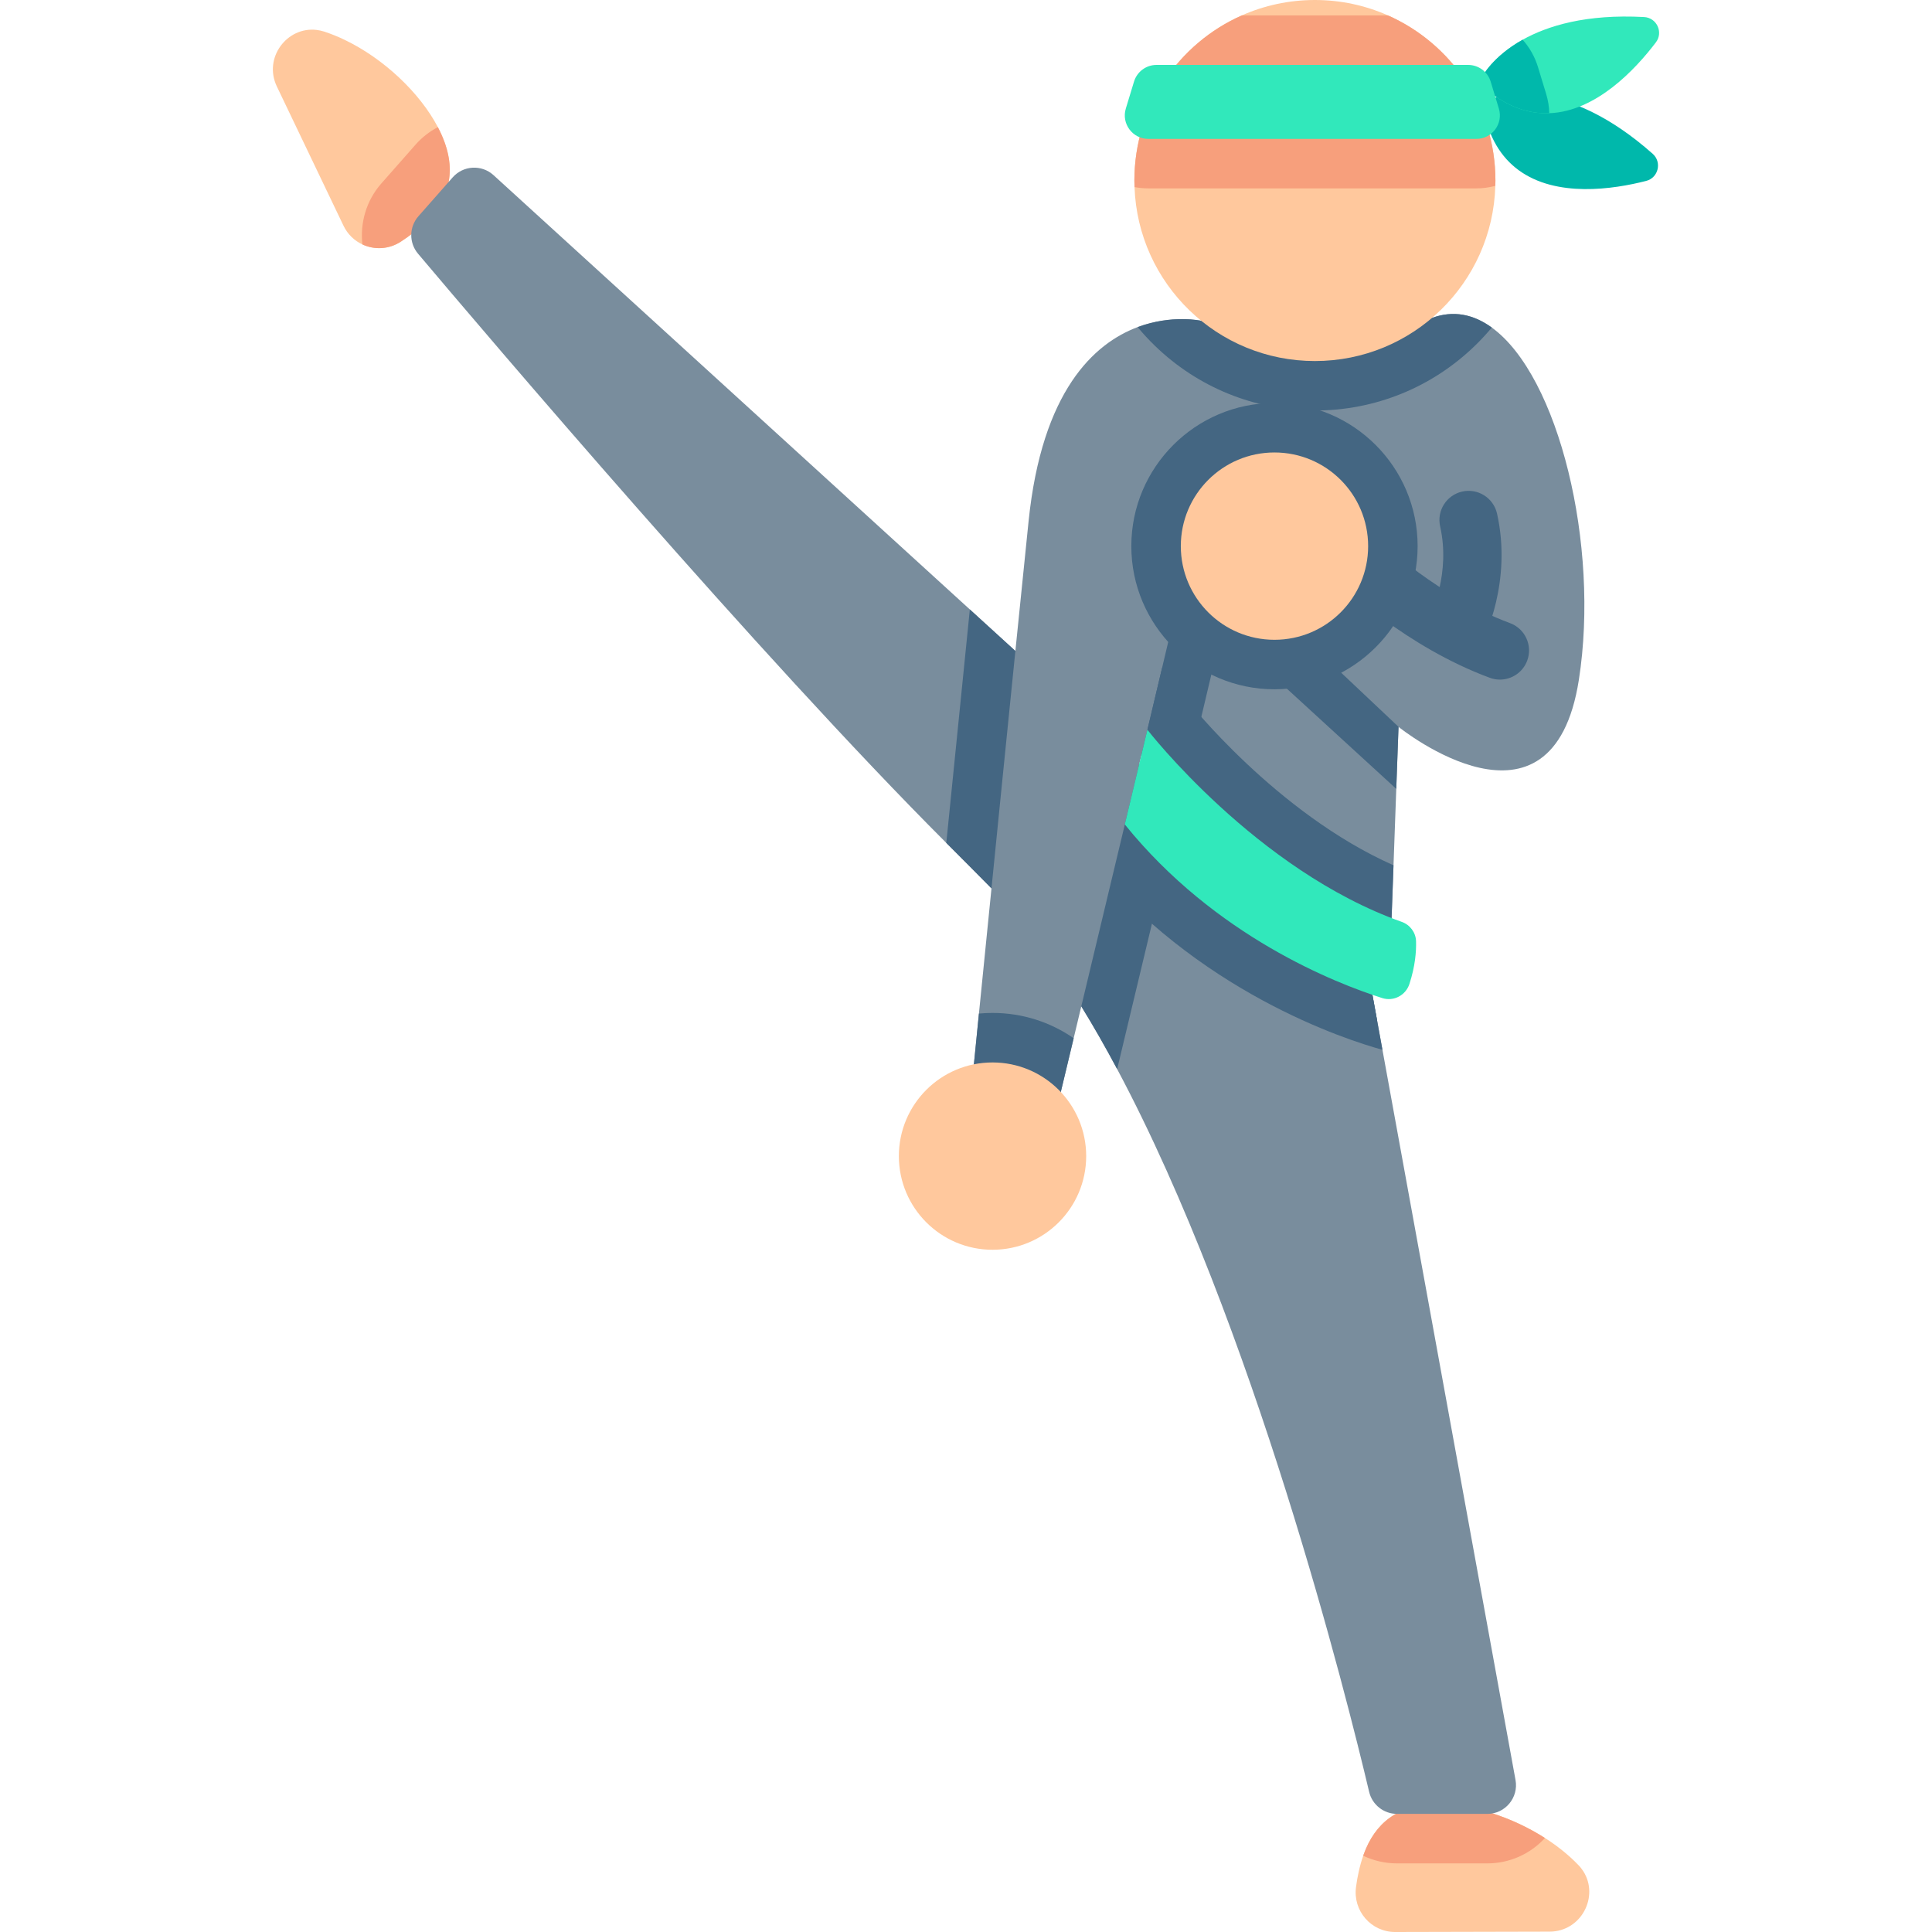 <?xml version="1.0" encoding="iso-8859-1"?>
<!-- Generator: Adobe Illustrator 19.0.0, SVG Export Plug-In . SVG Version: 6.00 Build 0)  -->
<svg version="1.1" id="Capa_1" xmlns="http://www.w3.org/2000/svg" xmlns:xlink="http://www.w3.org/1999/xlink" x="0px" y="0px"
	 viewBox="0 0 512 512" style="enable-background:new 0 0 512 512;" xml:space="preserve">
<path style="fill:#00B8AB;" d="M437.981,40.759c2.502,2.219,1.512,6.353-1.727,7.183c-8.751,2.243-23.807,4.487-33.807-2.855
	c-4.529-3.32-8.023-8.594-9.424-16.728l1.509-1.9c0,0,5.409-2.489,14.493-1.019C416.507,26.657,426.483,30.559,437.981,40.759z"/>
<path style="fill:#31E8BB;" d="M435.719,4.52c3.339,0.183,5.135,4.035,3.114,6.7c-5.46,7.198-15.856,18.316-28.253,18.784
	c-5.612,0.216-11.627-1.743-17.782-7.242v-2.426c0,0,2.689-5.312,10.718-9.809C410.132,6.827,420.372,3.68,435.719,4.52z"/>
<path style="fill:#00B8AB;" d="M410.579,30.004c-5.612,0.216-11.627-1.743-17.782-7.242v-2.426c0,0,2.689-5.312,10.718-9.809
	c1.827,2.042,3.232,4.506,4.075,7.279l2.173,7.139C410.261,26.603,410.533,28.299,410.579,30.004z"/>
<path style="fill:#FFC89D;" d="M113.248,58.372c-1.087,1.134-2.323,2.211-3.654,3.26c-1.031,0.815-2.136,1.602-3.298,2.361
	c-3.195,2.127-7.073,2.267-10.249,0.787c-2.108-0.974-3.916-2.67-5.012-4.956L73.366,22.912c-3.635-7.607,2.717-15.927,10.549-14.98
	c0.656,0.084,1.349,0.225,2.042,0.45c1.808,0.6,3.607,1.321,5.387,2.183c10.371,4.975,19.927,14.034,24.696,23.131
	c0.206,0.394,0.403,0.787,0.59,1.18C121.333,44.713,119.197,52.236,113.248,58.372z"/>
<path style="fill:#F79F7C;" d="M116.63,34.876c4.703,9.837,2.567,17.36-3.382,23.496c-1.087,1.134-2.323,2.211-3.654,3.26
	c-1.031,0.815-2.136,1.602-3.298,2.361c-3.195,2.127-7.073,2.267-10.249,0.787c-0.665-5.696,1.012-11.617,5.003-16.151l9.069-10.287
	c1.696-1.921,3.701-3.485,5.921-4.647C116.246,34.089,116.443,34.482,116.63,34.876z"/>
<path style="fill:#FFC89D;" d="M410.664,511.906L369.742,512c-6.38,0.019-11.252-5.621-10.38-11.945
	c0.178-1.377,0.412-2.707,0.703-3.991c0.328-1.499,0.721-2.923,1.199-4.272c0.047-0.141,0.094-0.29,0.15-0.431
	c2.951-8.029,8.797-13.219,19.702-13.247c8.9-0.028,19.562,3.382,28.312,8.975c1.593,1.012,3.12,2.108,4.562,3.26
	c1.546,1.237,2.979,2.539,4.3,3.916c0.515,0.515,0.937,1.077,1.302,1.639C423.836,502.547,419.095,511.878,410.664,511.906z"/>
<path style="fill:#F79F7C;" d="M409.427,487.089c-3.926,4.291-9.434,6.727-15.28,6.727h-23.918c-3.195,0-6.239-0.721-8.966-2.024
	c0.047-0.141,0.094-0.29,0.15-0.431c2.951-8.029,8.797-13.219,19.702-13.247C390.015,478.086,400.677,481.496,409.427,487.089z"/>
<path style="fill:#798D9D;" d="M394.147,480.699h-23.914c-3.526,0-6.588-2.417-7.399-5.849
	c-5.876-24.855-30.537-123.547-66.776-191.529c-6.155-11.552-12.648-22.213-19.44-31.479c-0.684-0.937-1.368-1.855-2.052-2.754
	c-3.719-4.872-7.523-9.322-11.411-13.257c-4.094-4.15-8.226-8.301-12.376-12.451c-49.522-49.514-121.902-134.702-140-156.153
	c-2.43-2.88-2.379-7.098,0.113-9.925c2.834-3.214,6.259-7.103,9.07-10.294c2.81-3.19,7.685-3.454,10.827-0.59l126.231,115.09
	l24.134,22.007l9.687,8.825l0.019,0.019l71.782,65.449l2.314,12.685l1.405,7.71l35.269,193.525
	C402.479,476.401,398.893,480.699,394.147,480.699z"/>
<g>
	<path style="fill:#446682;" d="M366.359,278.206c-9.575-2.633-49.307-15.327-78.49-51.49l-4.038-5.012l7.008-29.361l71.801,65.468
		L366.359,278.206z"/>
	<path style="fill:#446682;" d="M362.64,257.811l-71.782-65.449l-14.24,59.481c6.792,9.266,13.285,19.927,19.44,31.479
		l12.273-51.284c12.657,15.28,31.863,32.715,56.624,38.458L362.64,257.811z M257.018,161.511c-2.089,20.62-4.281,42.374-6.239,61.87
		c4.15,4.15,8.282,8.301,12.376,12.451c3.888,3.935,7.692,8.385,11.411,13.257c1.883-18.868,4.235-42.271,6.586-65.571
		L257.018,161.511z"/>
</g>
<path style="fill:#798D9D;" d="M418.421,180.127c-7.017,45.026-47.049,13.088-47.789,12.507c-0.009-0.009-0.009-0.019-0.009-0.019
	l-2.361,65.196c-40.988-9.284-65.796-57.608-65.796-57.608l-8.132,33.98l-9.8,40.95l-3.757,15.692l-23.29-2.717
	c0,0,0.74-7.429,1.939-19.505c2.942-29.427,8.647-86.407,13.154-130.43c3.541-34.626,17.379-47.171,28.912-51.49
	c9.153-3.41,16.863-1.668,16.863-1.668s34.692,9.069,61.102-0.749c5.677-2.108,11.036-0.984,15.889,2.539
	C413.071,99.66,423.976,144.441,418.421,180.127z"/>
<g>
	<path style="fill:#446682;" d="M284.534,275.134l-3.757,15.692l-23.29-2.717c0,0,0.74-7.429,1.939-19.505
		c1.19-0.112,2.389-0.169,3.607-0.169C271.015,268.435,278.416,270.908,284.534,275.134z"/>
	<path style="fill:#446682;" d="M395.346,86.806c-1.368,1.64-2.829,3.213-4.375,4.722c-11.439,11.139-26.541,17.266-42.515,17.266
		c-15.898,0-30.945-6.08-42.365-17.135c-1.64-1.583-3.176-3.242-4.6-4.975c9.153-3.41,16.863-1.668,16.863-1.668
		s34.692,9.069,61.102-0.749C385.134,82.159,390.493,83.283,395.346,86.806z"/>
	<polygon style="fill:#446682;" points="326.299,156.489 316.837,196.418 304.077,193.392 307.965,176.988 313.539,153.463 	"/>
	<path style="fill:#446682;" d="M337.749,182.668c-20.918,0-37.936-17.019-37.936-37.937c0-20.919,17.018-37.937,37.936-37.937
		s37.937,17.019,37.937,37.937C375.686,165.65,358.667,182.668,337.749,182.668z"/>
	<path style="fill:#446682;" d="M370.622,192.615l-0.6,16.442l-36.866-33.764l5.443-5.762l3.56-3.776l9.003-9.537l5.209,4.919
		c-2.998,3.401-6.905,5.968-11.345,7.326L370.622,192.615z"/>
	<path style="fill:#446682;" d="M369.292,229.312l-0.506,13.997l-0.525,14.503c-40.988-9.284-65.796-57.608-65.796-57.608
		l-4.375,18.287l-0.009-0.009l5.996-25.089l3.888-16.404l6.483,8.376C314.692,185.682,338.169,215.512,369.292,229.312z"/>
</g>
<path style="fill:#FFC89D;" d="M396.304,47.845c0,0.468-0.009,0.937-0.028,1.405c-0.731,25.773-21.857,46.431-47.817,46.431
	c-25.838,0-46.899-20.489-47.799-46.112c-0.028-0.571-0.038-1.143-0.038-1.724c0-19.534,11.701-36.331,28.471-43.761
	C335.015,1.462,341.563,0,348.458,0c6.895,0,13.444,1.462,19.365,4.085C384.603,11.514,396.304,28.312,396.304,47.845z"/>
<path style="fill:#F79F7C;" d="M396.304,47.845c0,0.468-0.009,0.937-0.028,1.405c-1.621,0.44-3.317,0.675-5.022,0.675h-86.941
	c-1.237,0-2.464-0.122-3.654-0.356c-0.028-0.571-0.038-1.143-0.038-1.724c0-19.534,11.701-36.331,28.471-43.761h38.73
	C384.603,11.514,396.304,28.312,396.304,47.845z"/>
<path style="fill:#31E8BB;" d="M391.252,36.809h-86.937c-4.183,0-7.178-4.041-5.961-8.043l2.173-7.144
	c0.798-2.624,3.218-4.417,5.961-4.417h82.591c2.743,0,5.163,1.793,5.961,4.417l2.173,7.144
	C398.43,32.768,395.435,36.809,391.252,36.809z"/>
<circle style="fill:#FFC89D;" cx="263.029" cy="306.38" r="24.821"/>
<g>
	<path style="fill:#446682;" d="M397.485,180.103c-0.891,0-1.798-0.155-2.682-0.483c-22.212-8.227-38.712-24.159-39.404-24.833
		c-3.055-2.979-3.118-7.87-0.139-10.926c2.976-3.051,7.864-3.118,10.919-0.145l0,0c0.148,0.143,14.938,14.357,33.99,21.414
		c4.002,1.482,6.044,5.928,4.562,9.929C403.578,178.175,400.625,180.103,397.485,180.103z"/>
	<path style="fill:#446682;" d="M386.02,174.092c-1.193,0-2.403-0.277-3.537-0.862c-3.78-1.951-5.271-6.588-3.341-10.374
		c0.131-0.265,5.305-10.936,2.511-23.354c-0.937-4.163,1.679-8.297,5.842-9.233c4.171-0.937,8.297,1.679,9.234,5.842
		c4.083,18.148-3.512,33.166-3.837,33.796C391.52,172.566,388.819,174.092,386.02,174.092z"/>
</g>
<circle style="fill:#FFC89D;" cx="337.749" cy="144.73" r="24.821"/>
<path style="fill:#31E8BB;" d="M304.073,193.392c0,0,28.831,37.251,67.407,50.914c2.193,0.777,3.719,2.81,3.788,5.135
	c0.08,2.692-0.215,6.602-1.762,11.329c-0.983,3.004-4.171,4.691-7.184,3.735c-12.283-3.897-44.302-16.352-68.242-46.023
	L304.073,193.392z"/>
<g>
</g>
<g>
</g>
<g>
</g>
<g>
</g>
<g>
</g>
<g>
</g>
<g>
</g>
<g>
</g>
<g>
</g>
<g>
</g>
<g>
</g>
<g>
</g>
<g>
</g>
<g>
</g>
<g>
</g>
</svg>
